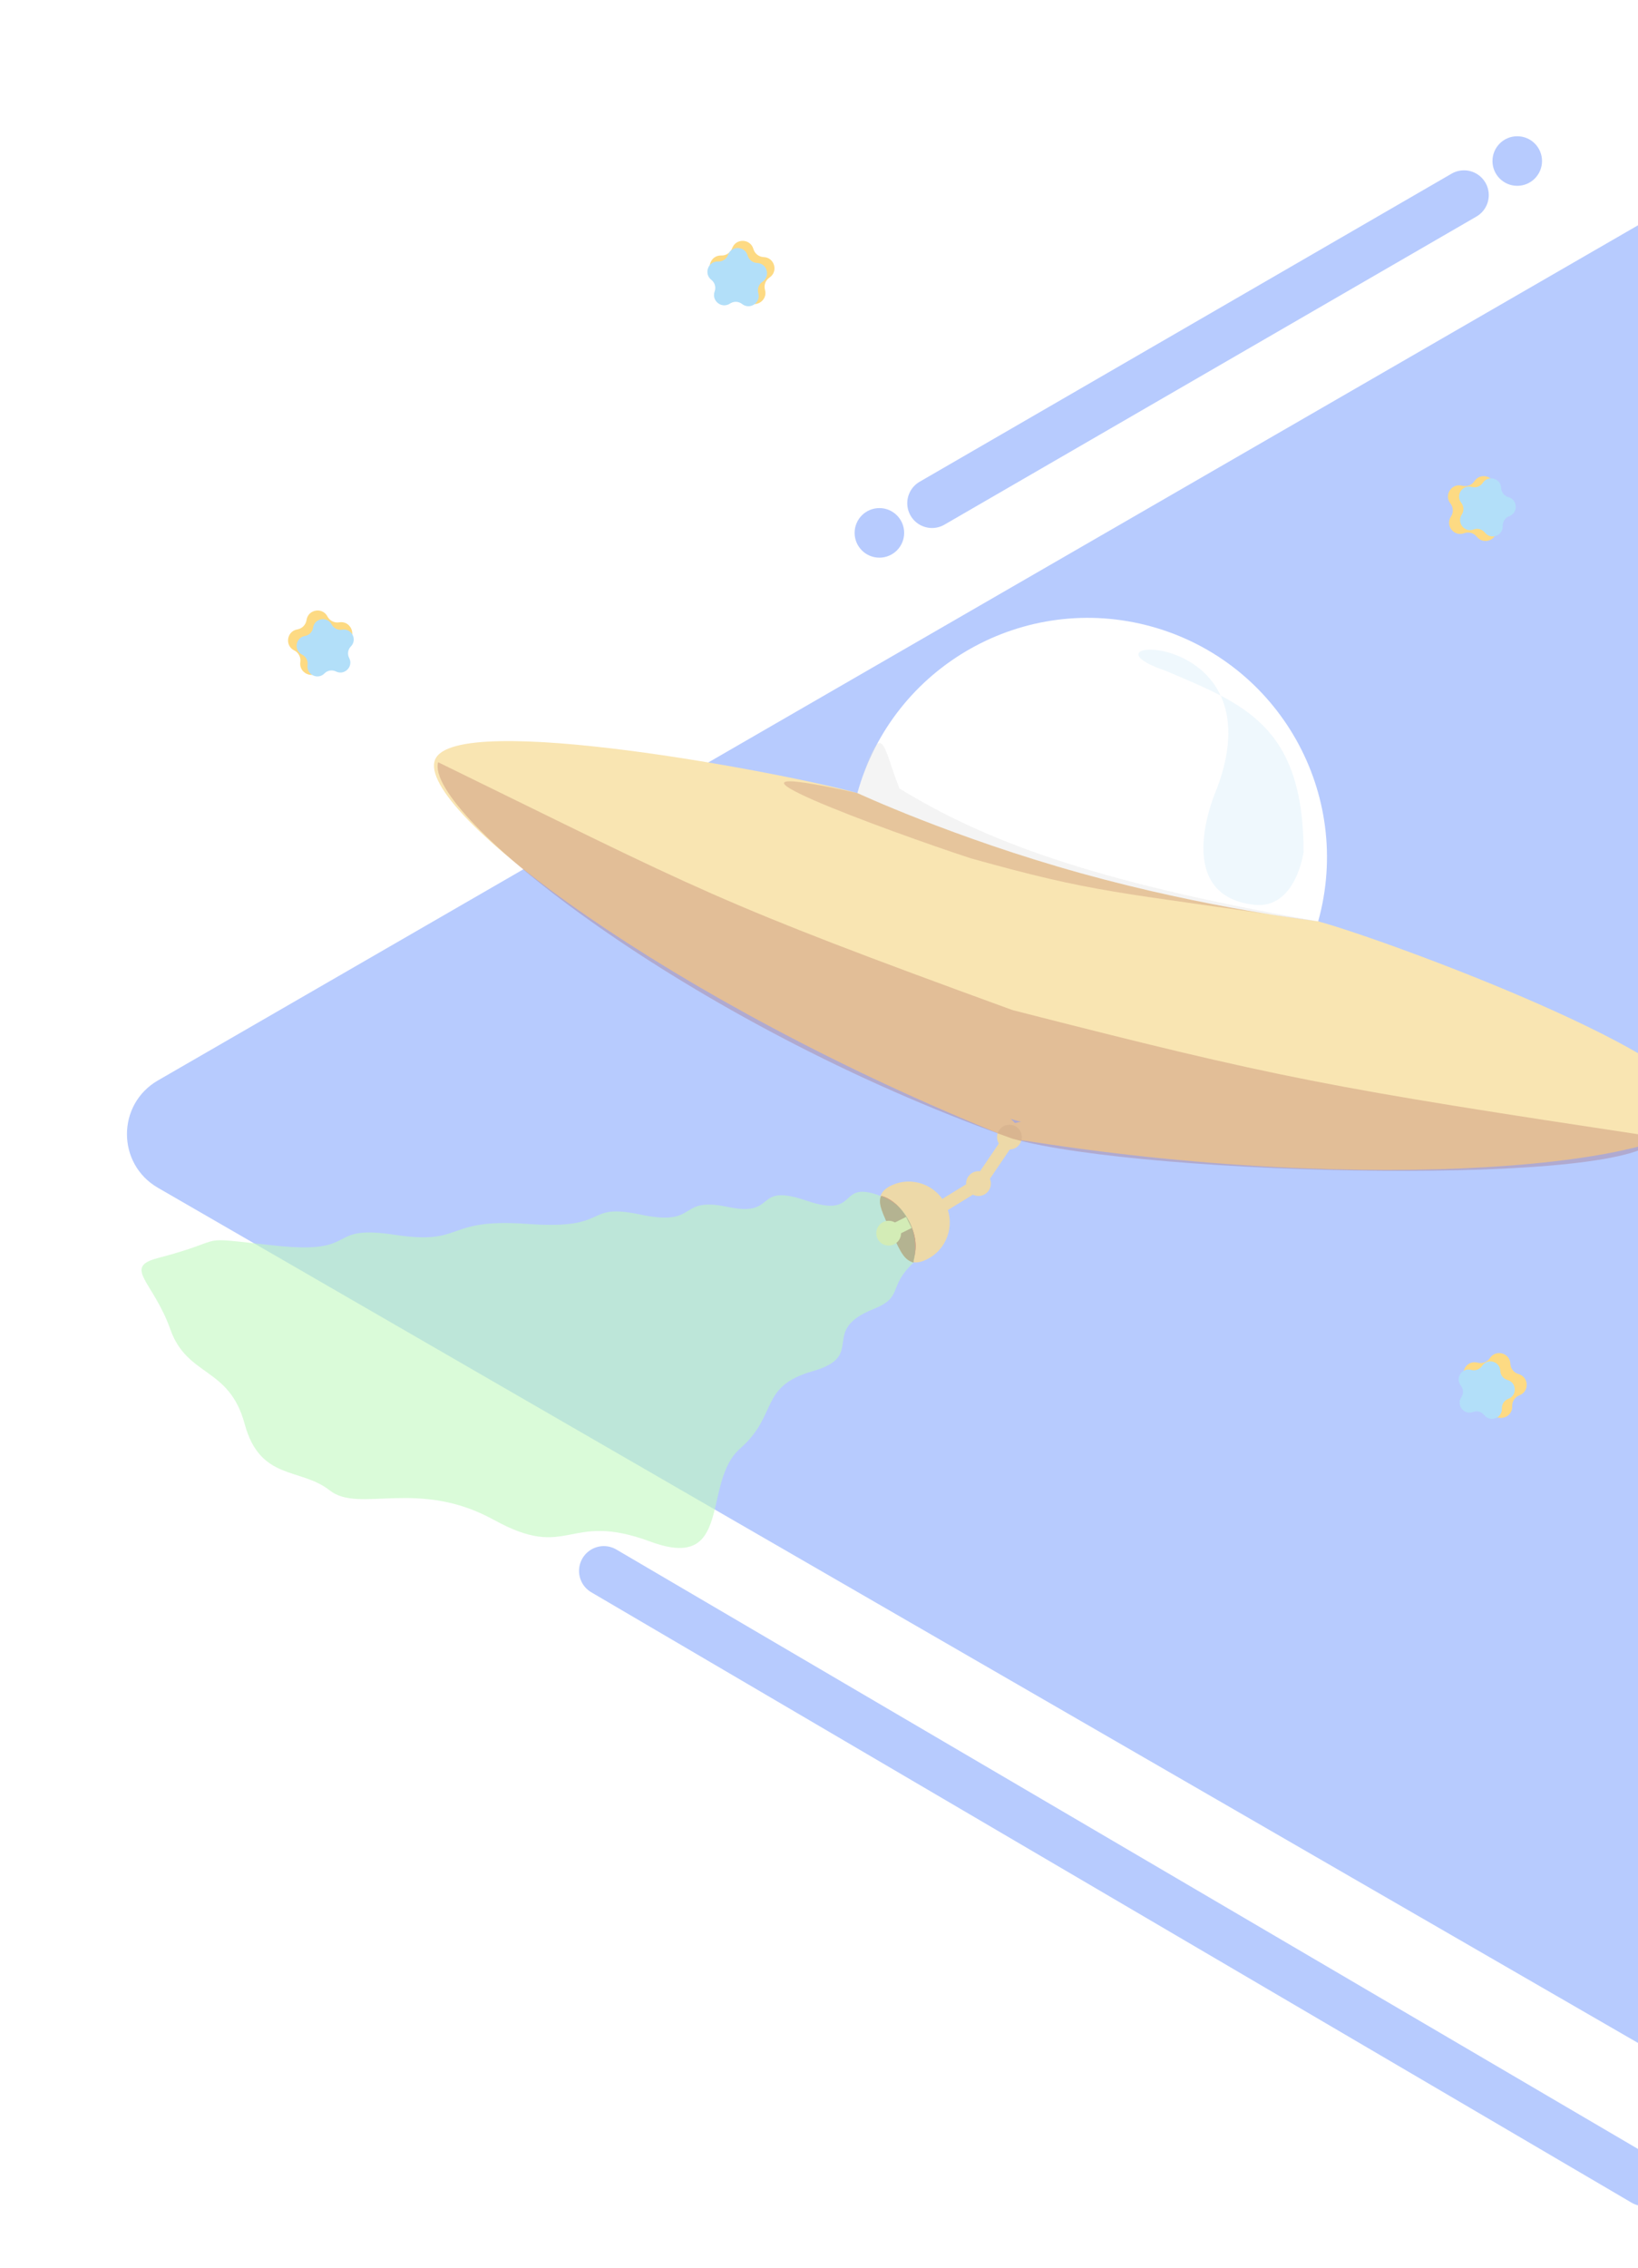<svg width="529" height="732" viewBox="0 0 529 732" fill="none" xmlns="http://www.w3.org/2000/svg">
<path d="M472.805 62.968L301.002 162.396" stroke="#B7CBFE" stroke-width="16" stroke-linecap="round"/>
<path d="M531.002 703.956L195.002 506.956" stroke="#B7CBFE" stroke-width="16" stroke-linecap="round"/>
<path d="M276.002 171.968C276.002 176.387 279.583 179.968 284.002 179.968C288.42 179.968 292.002 176.387 292.002 171.968C292.002 167.55 288.42 163.968 284.002 163.968C279.583 163.968 276.002 167.55 276.002 171.968Z" fill="#B7CBFE"/>
<path d="M482.002 51.968C482.002 56.387 485.583 59.968 490.002 59.968C494.42 59.968 498.002 56.387 498.002 51.968C498.002 47.55 494.42 43.968 490.002 43.968C485.583 43.968 482.002 47.55 482.002 51.968Z" fill="#B7CBFE"/>
<path d="M51.002 383.321C37.668 375.623 37.668 356.378 51.002 348.68L540.002 66.355C553.335 58.657 570.002 68.28 570.002 83.676L570.002 648.324C570.002 663.72 553.335 673.343 540.002 665.645L51.002 383.321Z" fill="#B7CBFE"/>
<rect x="261.157" y="262.738" width="127.662" height="128.027" rx="30" transform="rotate(-29.451 261.157 262.738)" fill="#F9E5B2"/>
<path d="M311.602 329.717C305.25 352.545 348.125 373.28 325.297 366.928C216.317 323.245 134.008 261.152 140.516 245.149C147.024 229.146 254.08 249.582 276.909 255.934C291.422 258.191 317.954 306.888 311.602 329.717Z" fill="#F9E5B2"/>
<path d="M358.555 342.781C352.203 365.61 304.78 361.22 327.608 367.571C443.488 386.454 546.039 375.798 548.732 358.733C551.425 341.669 449.199 303.873 426.371 297.521C412.777 291.957 364.906 319.953 358.555 342.781Z" fill="#F9E5B2"/>
<path d="M425.712 297.338C425.712 297.338 390.08 293.213 348.989 281.779C307.898 270.346 276.908 255.934 276.908 255.934C288.342 214.843 330.921 190.8 372.012 202.234C413.104 213.667 437.146 256.247 425.712 297.338Z" fill="white"/>
<g filter="url(#filter0_f_94_19)">
<path d="M425.713 297.338C425.713 297.338 390.08 293.213 348.989 281.779C307.898 270.346 276.908 255.934 276.908 255.934C285.001 228.977 285.001 240.977 290.501 254.477C317.501 270.977 352.001 284.477 425.713 297.338Z" fill="#D9D9D9" fill-opacity="0.3"/>
</g>
<g filter="url(#filter1_f_94_19)">
<path d="M425.712 297.338C425.712 297.338 390.08 293.213 348.989 281.779C307.898 270.346 276.908 255.934 276.908 255.934C216.501 242.49 287.501 268.49 313.501 276.99C354.592 288.423 358.501 287.477 425.712 297.338Z" fill="#9F4A4A" fill-opacity="0.2"/>
</g>
<path d="M421 274.994C421 274.994 418.5 293.552 405 291.994C377.5 288.821 393 254.494 393 254.494C413 201.494 344 205.494 376.5 216.494C401 226.994 421 233.651 421 274.994Z" fill="#B2DFF9" fill-opacity="0.2"/>
<circle cx="326.002" cy="366.969" r="4" fill="#EDD9A8"/>
<rect x="315.002" y="380.207" width="16" height="4" rx="2" transform="rotate(-55.831 315.002 380.207)" fill="#EDD9A8"/>
<circle cx="316.002" cy="381.969" r="4" fill="#EDD9A8"/>
<rect x="302.002" y="388.34" width="16" height="4" rx="2" transform="rotate(-31.549 302.002 388.34)" fill="#EDD9A8"/>
<path d="M305.493 388.961C308.577 395.584 305.708 403.454 299.085 406.538C292.461 409.622 291.001 404.092 287.917 397.469C284.833 390.845 281.293 385.636 287.917 382.552C294.54 379.469 302.409 382.338 305.493 388.961Z" fill="#EDD9A8"/>
<path d="M294.002 394.969C297.086 401.592 295.051 405.695 295.002 407.469C292.002 406.469 291.086 404.592 288.002 397.969C284.918 391.345 283.502 388.469 284.502 385.969C286.036 386.13 290.918 388.345 294.002 394.969Z" fill="#9F4A4A"/>
<path d="M288.197 397.155C287.705 396.166 288.108 394.965 289.097 394.474L292.635 392.714L294.416 396.295L290.878 398.055C289.889 398.547 288.689 398.144 288.197 397.155V397.155Z" fill="#EDD9A8"/>
<circle cx="287.002" cy="397.969" r="4" fill="#EDD9A8"/>
<g opacity="0.6">
<path d="M294.002 394.969C297.086 401.592 295.051 405.695 295.002 407.469C292.002 406.469 291.086 404.592 288.002 397.969C284.918 391.346 283.502 388.469 284.502 385.969C286.036 386.13 290.918 388.346 294.002 394.969Z" fill="#F9E5B2"/>
<path d="M284.5 385.993C296.1 390.393 296.334 402.16 295 407.493C286.5 415.493 292 418.493 282 422.493C264.384 429.54 280 437.493 262.5 442.493C245 447.493 251.5 456.493 239 467.493C226.5 478.493 237 507.493 210 497.493C183 487.493 184 503.993 159.5 490.493C135 476.993 116 488.493 106.5 480.993C97 473.493 84 477.993 79 459.493C74 440.993 60.5 444.493 55 428.993C49.5 413.493 39.5 408.994 51 405.993C75.679 399.554 61 398.993 89 401.993C117 404.993 104.5 394.993 127.5 398.493C150.5 401.993 143 392.993 170.5 394.993C198 396.993 188 387.993 207 391.993C226 395.993 218.5 385.993 235 389.493C251.5 392.993 243 381.493 260.5 387.493C278 393.493 270 380.493 284.5 385.993Z" fill="#C1F9C0"/>
</g>
<g filter="url(#filter2_f_94_19)">
<path d="M535.001 366.95C530.447 383.168 370.137 379.589 327.001 367.476C221.137 330.002 136.947 262.207 141.501 245.99C227.501 287.99 229.501 290.476 327.001 325.976C413.001 347.976 429.001 350.976 535.001 366.95Z" fill="#9F4A4A" fill-opacity="0.25"/>
</g>
<path d="M98.995 200.094C99.505 196.639 104.139 195.855 105.757 198.951V198.951C106.481 200.335 108.013 201.096 109.553 200.835V200.835C112.997 200.252 115.174 204.417 112.731 206.912V206.912C111.638 208.028 111.388 209.721 112.112 211.105V211.105C113.73 214.2 110.442 217.558 107.314 216.005V216.005C105.915 215.311 104.227 215.596 103.135 216.712V216.712C100.691 219.208 96.482 217.118 96.992 213.663V213.663C97.22 212.118 96.427 210.602 95.028 209.907V209.907C91.9 208.354 92.586 203.705 96.03 203.123V203.123C97.57 202.862 98.767 201.64 98.995 200.094V200.094Z" fill="#FDDA83"/>
<path d="M101.107 202.553C101.561 199.481 105.68 198.784 107.119 201.536V201.536C107.762 202.766 109.125 203.443 110.494 203.211V203.211C113.555 202.693 115.491 206.395 113.319 208.614V208.614C112.347 209.606 112.125 211.111 112.768 212.342V212.342C114.207 215.093 111.284 218.078 108.503 216.698V216.698C107.259 216.08 105.759 216.334 104.787 217.326V217.326C102.615 219.545 98.873 217.687 99.326 214.616V214.616C99.529 213.242 98.824 211.894 97.58 211.276V211.276C94.799 209.896 95.409 205.763 98.471 205.245V205.245C99.84 205.013 100.904 203.926 101.107 202.553V202.553Z" fill="#B2DFF9"/>
<path d="M476.178 155.277C478.108 152.366 482.635 153.626 482.784 157.115V157.115C482.851 158.676 483.915 160.016 485.42 160.434V160.434C488.785 161.371 488.986 166.066 485.713 167.286V167.286C484.25 167.832 483.304 169.258 483.371 170.818V170.818C483.52 174.308 479.117 175.95 476.945 173.215V173.215C475.974 171.991 474.326 171.533 472.862 172.078V172.078C469.59 173.299 466.667 169.619 468.598 166.708V166.708C469.461 165.406 469.388 163.696 468.416 162.473V162.473C466.244 159.738 468.841 155.822 472.206 156.758V156.758C473.711 157.177 475.314 156.579 476.178 155.277V155.277Z" fill="#FDDA83"/>
<path d="M478.875 155.818C480.605 153.209 484.662 154.338 484.796 157.465V157.465C484.856 158.864 485.81 160.065 487.158 160.44V160.44C490.174 161.279 490.354 165.487 487.421 166.581V166.581C486.109 167.07 485.262 168.348 485.322 169.747V169.747C485.456 172.874 481.509 174.346 479.563 171.894V171.894C478.692 170.798 477.215 170.387 475.903 170.876V170.876C472.97 171.97 470.351 168.671 472.081 166.063V166.063C472.855 164.896 472.789 163.364 471.919 162.267V162.267C469.972 159.816 472.3 156.306 475.316 157.145V157.145C476.664 157.52 478.101 156.984 478.875 155.818V155.818Z" fill="#B2DFF9"/>
<path d="M481.178 438.277C483.108 435.366 487.635 436.626 487.784 440.115V440.115C487.851 441.676 488.915 443.016 490.42 443.434V443.434C493.785 444.371 493.986 449.066 490.713 450.286V450.286C489.25 450.832 488.304 452.258 488.371 453.818V453.818C488.52 457.308 484.117 458.95 481.945 456.215V456.215C480.974 454.991 479.326 454.533 477.862 455.078V455.078C474.59 456.299 471.667 452.619 473.598 449.708V449.708C474.461 448.406 474.388 446.696 473.416 445.473V445.473C471.244 442.738 473.841 438.822 477.206 439.758V439.758C478.711 440.177 480.314 439.579 481.178 438.277V438.277Z" fill="#FDDA83"/>
<path d="M478.669 440.773C480.38 438.192 484.395 439.309 484.528 442.404V442.404C484.587 443.788 485.531 444.976 486.865 445.347V445.347C489.849 446.178 490.028 450.342 487.125 451.424V451.424C485.828 451.908 484.989 453.173 485.048 454.557V454.557C485.181 457.651 481.276 459.107 479.35 456.682V456.682C478.488 455.597 477.026 455.19 475.728 455.674V455.674C472.826 456.756 470.234 453.492 471.946 450.911V450.911C472.712 449.757 472.647 448.24 471.785 447.156V447.156C469.859 444.73 472.162 441.256 475.147 442.087V442.087C476.481 442.458 477.903 441.928 478.669 440.773V440.773Z" fill="#B2DFF9"/>
<path d="M236.46 80.094C237.663 76.815 242.359 76.991 243.313 80.351V80.351C243.74 81.853 245.085 82.91 246.646 82.969V82.969C250.136 83.1 251.42 87.62 248.519 89.566V89.566C247.222 90.436 246.633 92.042 247.059 93.545V93.545C248.013 96.905 244.111 99.522 241.364 97.365V97.365C240.136 96.4 238.426 96.336 237.129 97.206V97.206C234.228 99.151 230.532 96.249 231.735 92.97V92.97C232.274 91.504 231.806 89.857 230.578 88.893V88.893C227.831 86.735 229.45 82.323 232.94 82.454V82.454C234.501 82.513 235.922 81.56 236.46 80.094V80.094Z" fill="#FDDA83"/>
<path d="M235.148 82.214C236.255 79.197 240.577 79.359 241.455 82.451V82.451C241.847 83.834 243.086 84.806 244.522 84.86V84.86C247.734 84.981 248.915 89.141 246.246 90.931V90.931C245.052 91.732 244.51 93.21 244.903 94.593V94.593C245.78 97.685 242.189 100.094 239.661 98.109V98.109C238.531 97.221 236.957 97.162 235.763 97.963V97.963C233.094 99.753 229.693 97.082 230.8 94.064V94.064C231.295 92.715 230.865 91.2 229.735 90.312V90.312C227.207 88.326 228.697 84.266 231.909 84.387V84.387C233.345 84.441 234.653 83.564 235.148 82.214V82.214Z" fill="#B2DFF9"/>
<defs>
<filter id="filter0_f_94_19" x="272.908" y="235.786" width="156.804" height="65.551" filterUnits="userSpaceOnUse" color-interpolation-filters="sRGB">
<feFlood flood-opacity="0" result="BackgroundImageFix"/>
<feBlend mode="normal" in="SourceGraphic" in2="BackgroundImageFix" result="shape"/>
<feGaussianBlur stdDeviation="2" result="effect1_foregroundBlur_94_19"/>
</filter>
<filter id="filter1_f_94_19" x="249.197" y="248.145" width="180.516" height="53.193" filterUnits="userSpaceOnUse" color-interpolation-filters="sRGB">
<feFlood flood-opacity="0" result="BackgroundImageFix"/>
<feBlend mode="normal" in="SourceGraphic" in2="BackgroundImageFix" result="shape"/>
<feGaussianBlur stdDeviation="2" result="effect1_foregroundBlur_94_19"/>
</filter>
<filter id="filter2_f_94_19" x="137.324" y="241.99" width="401.677" height="139.878" filterUnits="userSpaceOnUse" color-interpolation-filters="sRGB">
<feFlood flood-opacity="0" result="BackgroundImageFix"/>
<feBlend mode="normal" in="SourceGraphic" in2="BackgroundImageFix" result="shape"/>
<feGaussianBlur stdDeviation="2" result="effect1_foregroundBlur_94_19"/>
</filter>
</defs>
</svg>
